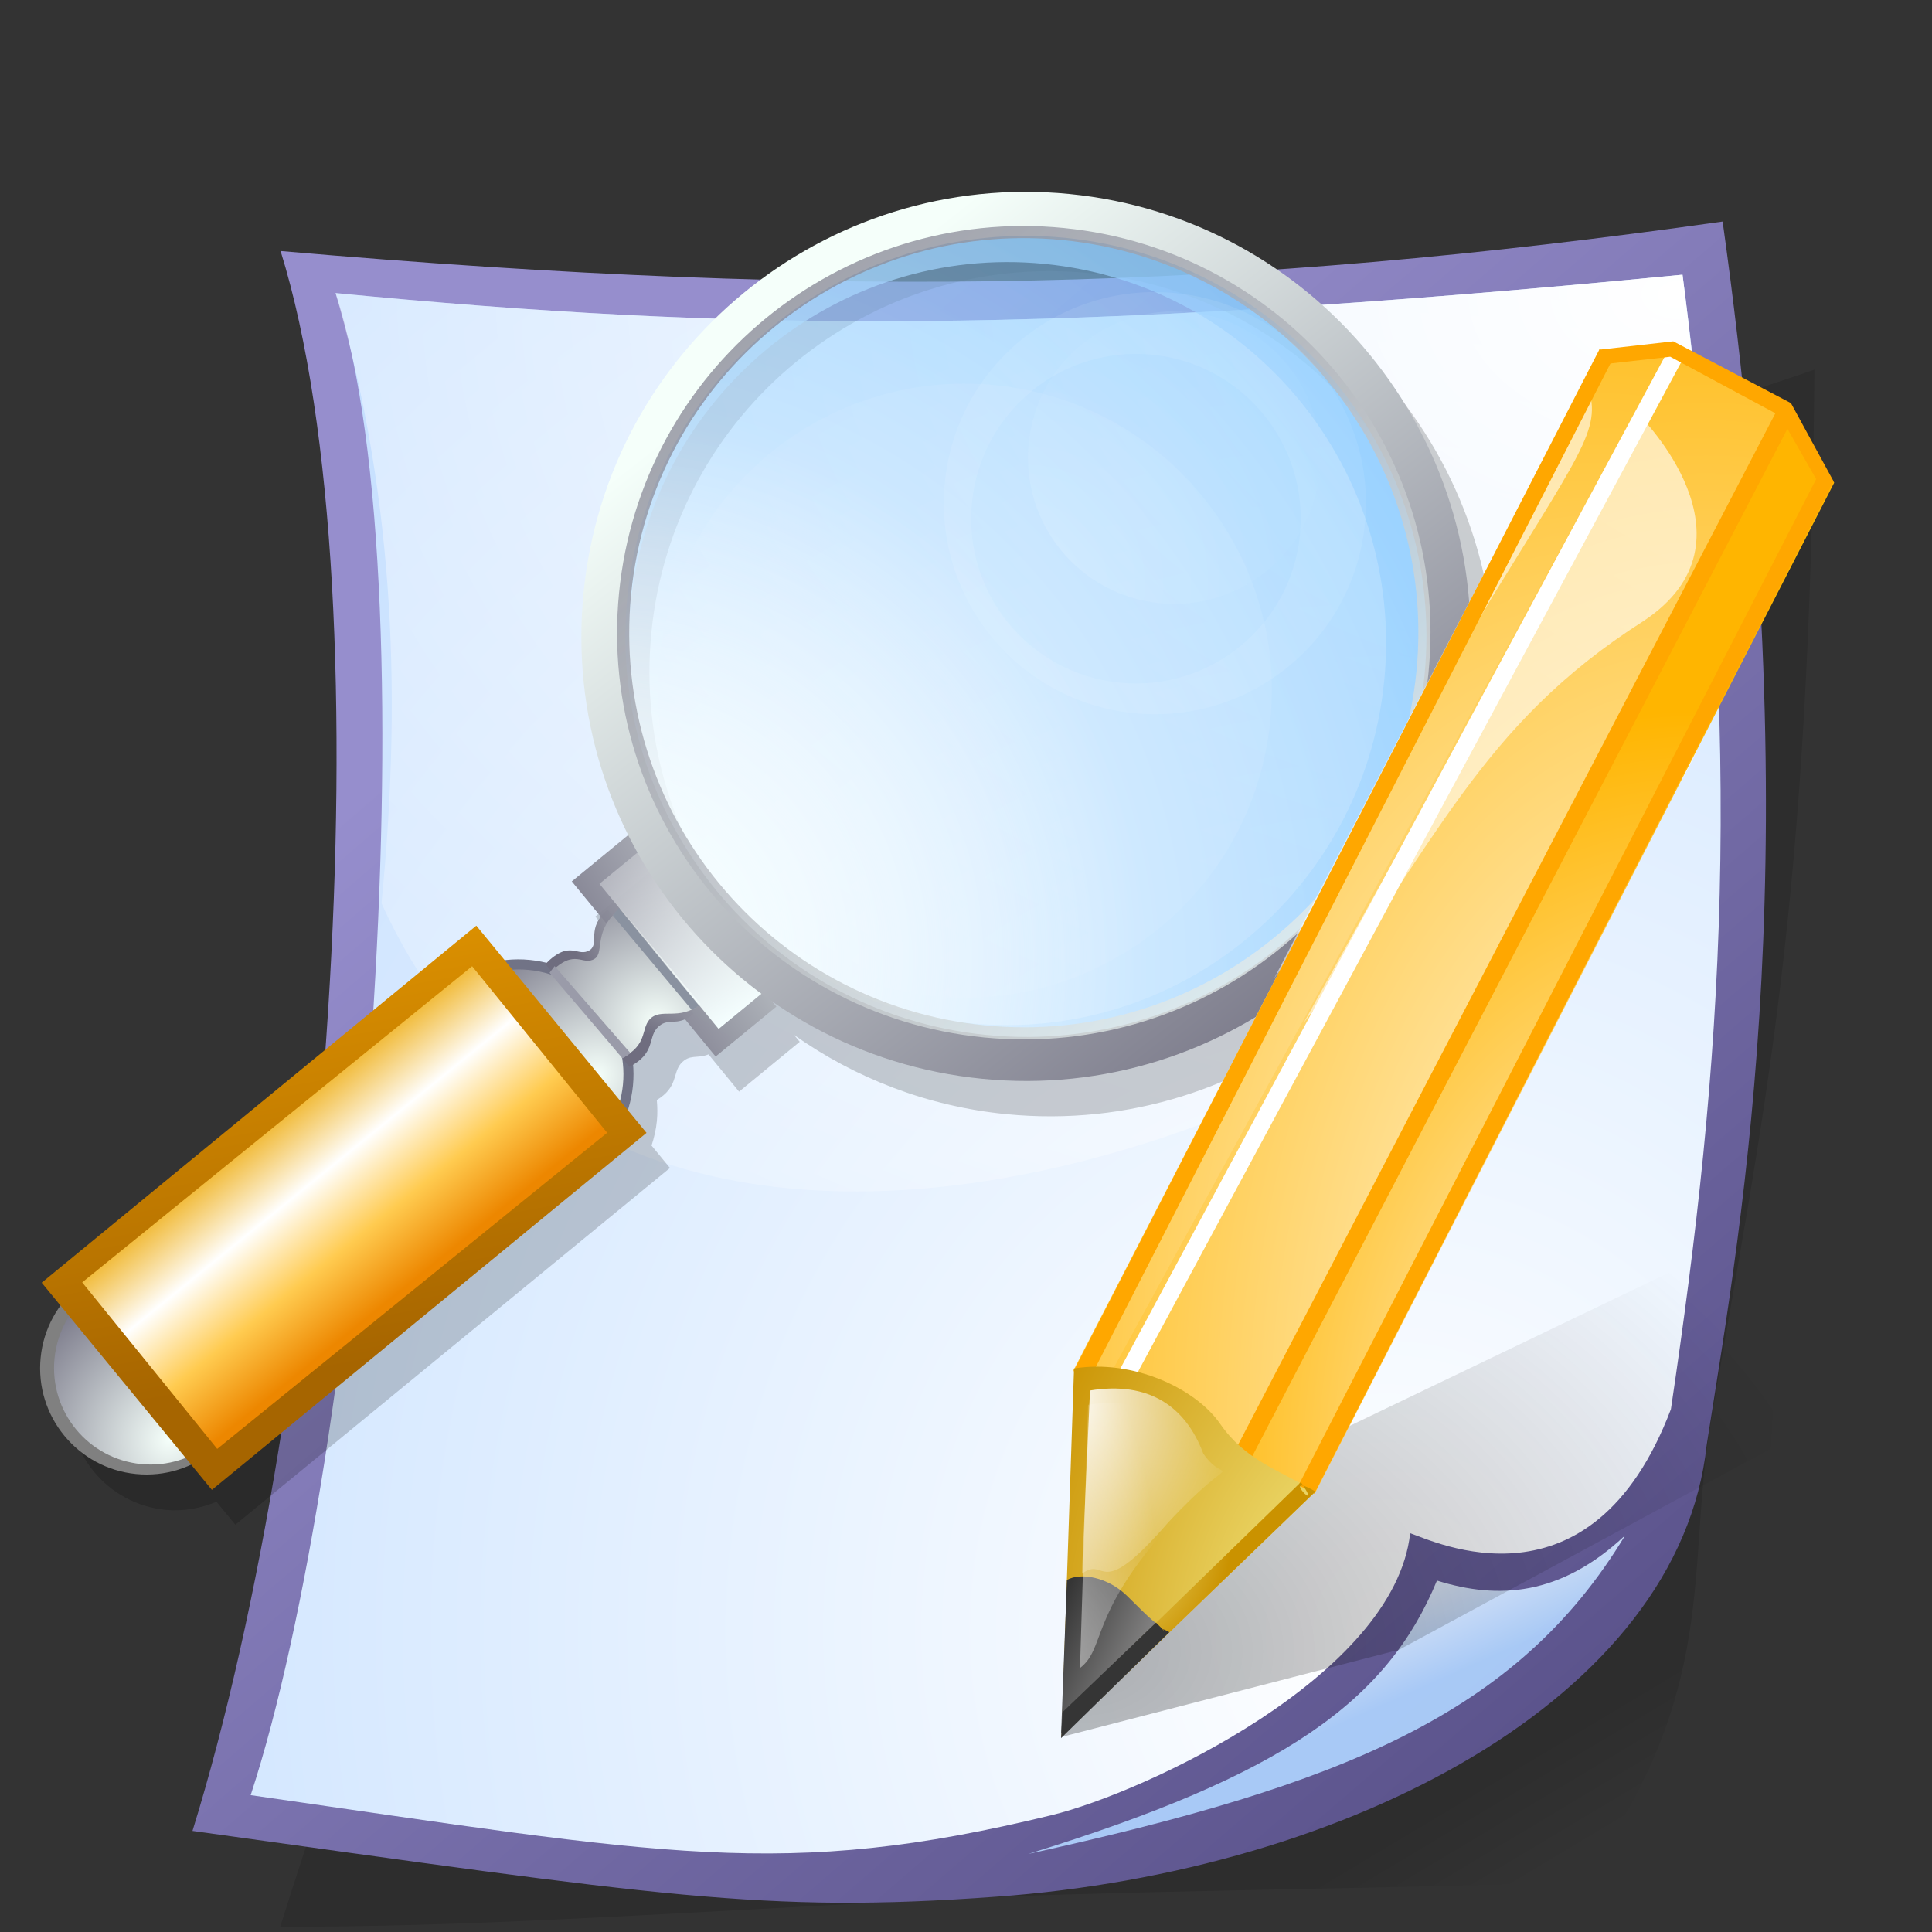 <?xml version="1.0" encoding="UTF-8" standalone="no"?>
<!-- Created with Inkscape (http://www.inkscape.org/) -->
<svg
   xmlns:dc="http://purl.org/dc/elements/1.1/"
   xmlns:cc="http://web.resource.org/cc/"
   xmlns:rdf="http://www.w3.org/1999/02/22-rdf-syntax-ns#"
   xmlns:svg="http://www.w3.org/2000/svg"
   xmlns="http://www.w3.org/2000/svg"
   xmlns:xlink="http://www.w3.org/1999/xlink"
   xmlns:sodipodi="http://inkscape.sourceforge.net/DTD/sodipodi-0.dtd"
   xmlns:inkscape="http://www.inkscape.org/namespaces/inkscape"
   id="svg1"
   sodipodi:version="0.32"
   inkscape:version="0.41+cvs"
   width="60px"
   height="60px"
   sodipodi:docbase="/home/david/.icons/eXperience/normal/stock"
   sodipodi:docname="gtk-find-and-replace.svg">
  <rect width="100%" height="100%" fill="#333333" stroke="none"/>
  <defs
     id="defs3">
    <linearGradient
       id="linearGradient2823">
      <stop
         offset="0"
         style="stop-color:#ffffff;stop-opacity:1;"
         id="stop2825" />
      <stop
         offset="1"
         style="stop-color:#ffffff;stop-opacity:0.008;"
         id="stop2824" />
    </linearGradient>
    <linearGradient
       id="linearGradient2820">
      <stop
         offset="0"
         style="stop-color:#000000;stop-opacity:0.384;"
         id="stop2822" />
      <stop
         offset="1"
         style="stop-color:#000000;stop-opacity:0;"
         id="stop2821" />
    </linearGradient>
    <linearGradient
       id="linearGradient2816">
      <stop
         offset="0"
         style="stop-color:#b8d2ff;stop-opacity:1;"
         id="stop2818" />
      <stop
         offset="1"
         style="stop-color:#4287d1;stop-opacity:1;"
         id="stop2817" />
    </linearGradient>
    <linearGradient
       id="linearGradient2813">
      <stop
         offset="0"
         style="stop-color:#ffffff;stop-opacity:1;"
         id="stop2815" />
      <stop
         offset="1"
         style="stop-color:#ffffff;stop-opacity:0;"
         id="stop2814" />
    </linearGradient>
    <linearGradient
       id="linearGradient2424">
      <stop
         offset="0"
         style="stop-color:#a66500;stop-opacity:1;"
         id="stop2426" />
      <stop
         offset="1"
         style="stop-color:#da8f00;stop-opacity:1;"
         id="stop2425" />
    </linearGradient>
    <linearGradient
       id="linearGradient2363">
      <stop
         offset="0"
         style="stop-color:#ffffff;stop-opacity:0.698;"
         id="stop2365" />
      <stop
         offset="1.2"
         style="stop-color:#5db7ff;stop-opacity:0.698;"
         id="stop2364" />
    </linearGradient>
    <linearGradient
       id="linearGradient2299">
      <stop
         offset="0"
         style="stop-color:#eda700;stop-opacity:1;"
         id="stop2303" />
      <stop
         offset="0.388"
         style="stop-color:#ffffff;stop-opacity:1;"
         id="stop2302" />
      <stop
         offset="0.7"
         style="stop-color:#ffcb50;stop-opacity:1;"
         id="stop2301" />
      <stop
         offset="1"
         style="stop-color:#ed8700;stop-opacity:1;"
         id="stop2300" />
    </linearGradient>
    <linearGradient
       id="linearGradient2295">
      <stop
         offset="0"
         style="stop-color:#f5ffff;stop-opacity:1;"
         id="stop2297" />
      <stop
         offset="1.2"
         style="stop-color:#ffffff;stop-opacity:0;"
         id="stop2296" />
    </linearGradient>
    <linearGradient
       id="linearGradient2291">
      <stop
         offset="0"
         style="stop-color:#f5ffff;stop-opacity:0.49;"
         id="stop2293" />
      <stop
         offset="1.2"
         style="stop-color:#ffffff;stop-opacity:0;"
         id="stop2292" />
    </linearGradient>
    <linearGradient
       id="linearGradient1966">
      <stop
         offset="0"
         style="stop-color:#f5fffa;stop-opacity:1;"
         id="stop1968" />
      <stop
         offset="1.2"
         style="stop-color:#6f6d7f;stop-opacity:1;"
         id="stop1967" />
    </linearGradient>
    <linearGradient
       id="linearGradient1922">
      <stop
         offset="0"
         style="stop-color:#ffffff;stop-opacity:1;"
         id="stop1924" />
      <stop
         offset="1"
         style="stop-color:#e5e5e5;stop-opacity:1;"
         id="stop1923" />
    </linearGradient>
    <linearGradient
       id="linearGradient1918">
      <stop
         offset="0"
         style="stop-color:#666767;stop-opacity:1;"
         id="stop1920" />
      <stop
         offset="1"
         style="stop-color:#aaa5a7;stop-opacity:1;"
         id="stop1919" />
    </linearGradient>
    <defs
       id="defs561"><linearGradient
   id="linearGradient1108">
  <stop
     offset="0"
     style="stop-color:#ffffff;stop-opacity:1;"
     id="stop1110" />
  <stop
     offset="1"
     style="stop-color:#ffb500;stop-opacity:1;"
     id="stop1109" />
</linearGradient>
<linearGradient
   id="linearGradient890"
   x1="0"
   y1="0.5"
   x2="1"
   y2="0.5"
   gradientUnits="objectBoundingBox"
   spreadMethod="pad"
   xlink:href="#linearGradient2820" />
<linearGradient
   id="linearGradient887"
   x1="0"
   y1="0.5"
   x2="1"
   y2="0.5"
   gradientUnits="objectBoundingBox"
   spreadMethod="pad"
   xlink:href="#linearGradient2823" />
<linearGradient
   id="linearGradient835">
  <stop
     offset="0"
     style="stop-color:#ffffa5;stop-opacity:1;"
     id="stop837" />
  <stop
     offset="1"
     style="stop-color:#ca9200;stop-opacity:1;"
     id="stop836" />
</linearGradient>
<linearGradient
   id="linearGradient831">
  <stop
     offset="0"
     style="stop-color:#a6a5a5;stop-opacity:1;"
     id="stop833" />
  <stop
     offset="1"
     style="stop-color:#353535;stop-opacity:1;"
     id="stop832" />
</linearGradient>
<linearGradient
   xlink:href="#linearGradient831"
   id="linearGradient834"
   x1="-0.417"
   y1="0.07"
   x2="-0.117"
   y2="0.313" />
<radialGradient
   xlink:href="#linearGradient835"
   id="radialGradient838"
   cx="0.07"
   cy="0.195"
   r="0.602"
   fx="0.07"
   fy="0.195" />
<linearGradient
   xlink:href="#linearGradient831"
   id="linearGradient2292"
   x1="20047.811"
   y1="22973.203"
   x2="17509.086"
   y2="21348.182"
   gradientUnits="userSpaceOnUse"
   gradientTransform="matrix(0.83,0,0,1.205,3.848563e-4,1.918681e-4)" />
<radialGradient
   xlink:href="#linearGradient1108"
   id="radialGradient937"
   cx="0.888"
   cy="0.977"
   r="1.173"
   fx="0.888"
   fy="0.977" />
<radialGradient
   xlink:href="#linearGradient890"
   id="radialGradient679"
   cx="0.028"
   cy="0.836"
   r="1.096"
   fx="0.028"
   fy="0.836" />
<radialGradient
   xlink:href="#linearGradient835"
   id="radialGradient681"
   cx="1.33"
   cy="0.883"
   r="1.619"
   fx="1.33"
   fy="0.883" />
<radialGradient
   xlink:href="#linearGradient887"
   id="radialGradient682"
   cx="3.455"
   cy="-6.587"
   r="18.318"
   fx="3.455"
   fy="-6.587"
   gradientTransform="scale(-0.129,-8.376352e-2)"
   gradientUnits="objectBoundingBox" />
<radialGradient
   xlink:href="#linearGradient887"
   id="radialGradient683"
   cx="18358.219"
   cy="18167.545"
   r="5153.199"
   fx="18358.219"
   fy="18167.545"
   gradientUnits="userSpaceOnUse"
   gradientTransform="matrix(0.705,0,0,1.418,3.848563e-4,1.918681e-4)" />
<radialGradient
   xlink:href="#linearGradient887"
   id="radialGradient687"
   cx="-0.112"
   cy="0.047"
   r="1.235"
   fx="-0.112"
   fy="0.047" />
<radialGradient
   xlink:href="#linearGradient1108"
   id="radialGradient688"
   cx="0.815"
   cy="0.984"
   r="0.71"
   fx="0.815"
   fy="0.984" />
<radialGradient
   xlink:href="#linearGradient1108"
   id="radialGradient689"
   cx="0.875"
   cy="0.984"
   r="1.191"
   fx="0.875"
   fy="0.984" />
<radialGradient
   xlink:href="#linearGradient887"
   id="radialGradient699"
   cx="2.87"
   cy="-7.333"
   r="18.318"
   fx="2.87"
   fy="-7.333"
   gradientTransform="matrix(-0.16,0,0,-8.464603e-2,-1.305420e-7,1.859704e-10)"
   gradientUnits="objectBoundingBox" />
<linearGradient
   x1="10100.000"
   y1="14100.000"
   x2="15000.000"
   y2="19500.000"
   id="linearGradient660"
   gradientUnits="userSpaceOnUse"
   spreadMethod="pad"
   xlink:href="#linearGradient2291" />
<linearGradient
   x1="10100.000"
   y1="14100.000"
   x2="15000.000"
   y2="19500.000"
   id="linearGradient644"
   gradientUnits="userSpaceOnUse"
   spreadMethod="pad"
   xlink:href="#linearGradient2295" />
<linearGradient
   x1="10100.000"
   y1="14100.000"
   x2="15000.000"
   y2="19500.000"
   id="linearGradient629"
   gradientUnits="userSpaceOnUse"
   spreadMethod="pad"
   xlink:href="#linearGradient2363" />
<linearGradient
   x1="10100.000"
   y1="14100.000"
   x2="15000.000"
   y2="19500.000"
   id="id0"
   gradientUnits="userSpaceOnUse"
   spreadMethod="pad"
   xlink:href="#linearGradient1966" />
<linearGradient
   x1="20158.000"
   y1="20912.000"
   x2="10575.000"
   y2="9295"
   id="id1"
   gradientUnits="userSpaceOnUse"
   spreadMethod="pad"
   xlink:href="#linearGradient2299" />
<radialGradient
   cx="2458"
   cy="21915.000"
   r="8500"
   fx="2458"
   fy="21915.000"
   id="id3"
   gradientUnits="userSpaceOnUse"
   spreadMethod="pad"
   xlink:href="#linearGradient2424" />
<radialGradient
   cx="21356.562"
   cy="28070.541"
   r="6803.481"
   fx="21356.562"
   fy="28070.541"
   id="radialGradient671"
   xlink:href="#id0"
   gradientUnits="userSpaceOnUse"
   gradientTransform="translate(-9.619829e-5,-5.638979e-4)" />












    

    

   id=&quot;defs833&quot;&gt;<linearGradient
   id="linearGradient903"
   gradientUnits="userSpaceOnUse"
   x1="6403"
   y1="2904"
   x2="39722.000"
   y2="45594.000"
   spreadMethod="pad"
   xlink:href="#linearGradient1922" />
<linearGradient
   id="linearGradient940"
   gradientUnits="userSpaceOnUse"
   x1="6403"
   y1="2904"
   x2="39722.000"
   y2="45594.000"
   spreadMethod="pad"
   xlink:href="#linearGradient2813" />
<linearGradient
   id="linearGradient947"
   gradientUnits="userSpaceOnUse"
   x1="25175.000"
   y1="27294.000"
   x2="5077"
   y2="206"
   spreadMethod="pad"
   xlink:href="#linearGradient1918" />
<linearGradient
   id="id2"
   gradientUnits="userSpaceOnUse"
   x1="18330.000"
   y1="1651"
   x2="19169.000"
   y2="6266"
   spreadMethod="pad"
   xlink:href="#linearGradient2816" />
<linearGradient
   xlink:href="#linearGradient947"
   id="linearGradient602"
   x1="27849.674"
   y1="24808.525"
   x2="-2528.537"
   y2="-673.195"
   gradientUnits="userSpaceOnUse"
   gradientTransform="scale(0.963,1.039)" />
<radialGradient
   xlink:href="#linearGradient903"
   id="radialGradient603"
   cx="26944.332"
   cy="25714.658"
   r="33888.035"
   fx="26944.332"
   fy="25714.658"
   gradientUnits="userSpaceOnUse"
   gradientTransform="scale(0.959,1.042)" />
<radialGradient
   xlink:href="#linearGradient940"
   id="radialGradient604"
   cx="2249.911"
   cy="1322.414"
   r="31434.195"
   fx="2249.911"
   fy="1322.414"
   gradientUnits="userSpaceOnUse"
   gradientTransform="scale(1.106,0.904)" />
<radialGradient
   xlink:href="#id1"
   id="radialGradient605"
   cx="0.5"
   cy="0.5"
   r="0.5"
   fx="0.5"
   fy="0.5" />
<linearGradient
   xlink:href="#id2"
   id="linearGradient606"
   x1="942.657"
   y1="4156.715"
   x2="9775.706"
   y2="4156.715"
   gradientUnits="userSpaceOnUse"
   gradientTransform="scale(2.728,0.367)" />
<radialGradient
   cx="22733.520"
   cy="22150.291"
   r="24835.023"
   fx="22733.520"
   fy="22150.291"
   id="radialGradient647"
   xlink:href="#linearGradient629"
   gradientUnits="userSpaceOnUse"
   gradientTransform="translate(1.397285e-4,2.040894e-4)" />
<radialGradient
   cx="18969.119"
   cy="17830.816"
   r="23165.941"
   fx="18969.119"
   fy="17830.816"
   id="radialGradient628"
   xlink:href="#linearGradient629"
   gradientUnits="userSpaceOnUse"
   gradientTransform="translate(-4.102770e-4,-2.989994e-4)" />
<radialGradient
   cx="25537.746"
   cy="27369.557"
   r="3682.177"
   fx="25537.746"
   fy="27369.557"
   id="radialGradient672"
   xlink:href="#id0"
   gradientUnits="userSpaceOnUse"
   gradientTransform="translate(-2.564414e-5,-4.021495e-5)" />
<radialGradient
   cx="18401.355"
   cy="17398.338"
   r="11887.508"
   fx="18401.355"
   fy="17398.338"
   id="radialGradient656"
   xlink:href="#linearGradient644"
   gradientUnits="userSpaceOnUse"
   gradientTransform="translate(4.592806e-5,-2.989994e-4)" />
<radialGradient
   cx="21471.146"
   cy="20928.982"
   r="1888.887"
   fx="21471.146"
   fy="20928.982"
   id="radialGradient673"
   xlink:href="#id0"
   gradientUnits="userSpaceOnUse"
   gradientTransform="matrix(0.993,0,0,1.007,1.397285e-4,2.040894e-4)" />
<radialGradient
   cx="22528.459"
   cy="22290.430"
   r="17576.826"
   fx="22528.459"
   fy="22290.430"
   id="radialGradient662"
   xlink:href="#linearGradient629"
   gradientUnits="userSpaceOnUse"
   gradientTransform="translate(1.397285e-4,2.040894e-4)" />
<radialGradient
   cx="-1391.134"
   cy="47501.742"
   r="7134.538"
   fx="-1391.134"
   fy="47501.742"
   id="radialGradient676"
   xlink:href="#id0"
   gradientUnits="userSpaceOnUse"
   gradientTransform="matrix(1.698,0,0,0.589,4.156958e-6,1.654277e-4)" />
<radialGradient
   cx="21630.898"
   cy="22951.729"
   r="2308.899"
   fx="21630.898"
   fy="22951.729"
   id="radialGradient678"
   xlink:href="#id0"
   gradientUnits="userSpaceOnUse"
   gradientTransform="matrix(1.012,0,0,0.988,1.397285e-4,2.040894e-4)" />
<linearGradient
   x1="-711.693"
   y1="51504.145"
   x2="1388.04"
   y2="51385.332"
   id="linearGradient778"
   xlink:href="#linearGradient644"
   gradientUnits="userSpaceOnUse"
   gradientTransform="matrix(1.698,0,0,0.589,4.156958e-6,1.654277e-4)" />
<radialGradient
   cx="13189.848"
   cy="11245.877"
   r="16247.868"
   fx="13189.848"
   fy="11245.877"
   id="radialGradient669"
   xlink:href="#linearGradient629"
   gradientUnits="userSpaceOnUse"
   gradientTransform="translate(-2.494761e-4,-2.492027e-4)" />
<linearGradient
   x1="10405.781"
   y1="11262.029"
   x2="18947.770"
   y2="23030.832"
   id="linearGradient793"
   xlink:href="#id0"
   gradientUnits="userSpaceOnUse"
   gradientTransform="translate(1.397285e-4,2.040894e-4)" />
<radialGradient
   cx="26631.043"
   cy="29167.076"
   r="4284.198"
   fx="26631.043"
   fy="29167.076"
   id="radialGradient794"
   xlink:href="#id0"
   gradientUnits="userSpaceOnUse"
   gradientTransform="translate(-3.658095e-5,2.539787e-4)" />
<linearGradient
   x1="423.251"
   y1="27912.295"
   x2="4072.784"
   y2="23662.531"
   id="linearGradient627"
   xlink:href="#id3"
   gradientUnits="userSpaceOnUse"
   gradientTransform="matrix(0.69,0,0,1.448,4.156958e-6,1.654277e-4)" />
<linearGradient
   x1="-2259.08"
   y1="23555.123"
   x2="2204.673"
   y2="23555.098"
   id="linearGradient630"
   xlink:href="#id1"
   gradientUnits="userSpaceOnUse"
   gradientTransform="scale(0.653,1.53)" />
<linearGradient
   x1="11455.371"
   y1="11565.082"
   x2="26417.041"
   y2="29625.957"
   id="linearGradient621"
   xlink:href="#id0"
   gradientUnits="userSpaceOnUse"
   gradientTransform="translate(1.397285e-4,2.040894e-4)" />
<radialGradient
   cx="18457.490"
   cy="17771.889"
   r="9355.054"
   fx="18457.490"
   fy="17771.889"
   id="radialGradient670"
   xlink:href="#linearGradient660"
   gradientUnits="userSpaceOnUse"
   gradientTransform="matrix(1,0,0,1,1.397285e-4,2.040894e-4)" />
<linearGradient
   xlink:href="#id2"
   id="linearGradient1609"
   x1="942.657"
   y1="4156.715"
   x2="9775.706"
   y2="4156.715"
   gradientUnits="userSpaceOnUse"
   gradientTransform="scale(2.728,0.367)" />
</defs>
    <radialGradient
       inkscape:collect="always"
       xlink:href="#linearGradient2291"
       id="radialGradient2294"
       gradientUnits="userSpaceOnUse"
       cx="39959.188"
       cy="39641.044"
       fx="39959.188"
       fy="39641.044"
       r="50290.665"
       gradientTransform="matrix(-2.426546e-3,-2.385498e-4,-2.385498e-4,2.426546e-3,78.941,-18.021)" />
    <radialGradient
       inkscape:collect="always"
       xlink:href="#linearGradient2295"
       id="radialGradient2298"
       gradientUnits="userSpaceOnUse"
       cx="18401.355"
       cy="17398.336"
       fx="18401.355"
       fy="17398.336"
       r="11887.507" />
    <linearGradient
       inkscape:collect="always"
       xlink:href="#linearGradient2299"
       id="linearGradient2304"
       gradientUnits="userSpaceOnUse"
       gradientTransform="matrix(1.593388e-3,4.333550e-20,5.286831e-19,3.731070e-3,35.451,-72.694)"
       x1="-2259.081"
       y1="23555.127"
       x2="2204.67"
       y2="23555.102" />
    <linearGradient
       inkscape:collect="always"
       xlink:href="#linearGradient1966"
       id="linearGradient2407"
       gradientUnits="userSpaceOnUse"
       gradientTransform="matrix(-9.943341e-2,-9.775133e-3,-9.775133e-3,9.943341e-2,0.192,-8.582)"
       x1="-480.077"
       y1="366.734"
       x2="-206.181"
       y2="99.702" />
    <linearGradient
       inkscape:collect="always"
       xlink:href="#linearGradient2424"
       id="linearGradient2408"
       gradientUnits="userSpaceOnUse"
       gradientTransform="matrix(1.683528e-3,-2.271844e-19,1.017626e-18,3.531300e-3,-36.162,-72.449)"
       x1="423.251"
       y1="27912.295"
       x2="4072.784"
       y2="23662.531" />
    <radialGradient
       inkscape:collect="always"
       xlink:href="#linearGradient1966"
       id="radialGradient2409"
       gradientUnits="userSpaceOnUse"
       gradientTransform="translate(-3.658096e-5,2.539787e-4)"
       cx="26631.043"
       cy="29167.076"
       fx="26631.043"
       fy="29167.076"
       r="4284.198" />
    <linearGradient
       inkscape:collect="always"
       xlink:href="#linearGradient1966"
       id="linearGradient2410"
       gradientUnits="userSpaceOnUse"
       gradientTransform="matrix(-9.943341e-2,-9.775133e-3,-9.775133e-3,9.943341e-2,0.192,-8.582)"
       x1="-260.297"
       y1="167.503"
       x2="-461.42"
       y2="378.649" />
    <radialGradient
       inkscape:collect="always"
       xlink:href="#linearGradient2363"
       id="radialGradient2411"
       gradientUnits="userSpaceOnUse"
       gradientTransform="translate(-2.494761e-4,-2.492027e-4)"
       cx="13189.848"
       cy="11245.877"
       fx="13189.848"
       fy="11245.877"
       r="16247.868" />
    <linearGradient
       inkscape:collect="always"
       xlink:href="#linearGradient2295"
       id="linearGradient2412"
       gradientUnits="userSpaceOnUse"
       gradientTransform="matrix(4.139528e-3,-5.586104e-19,4.138633e-19,1.436162e-3,-36.162,-72.449)"
       x1="-711.693"
       y1="51504.145"
       x2="1388.04"
       y2="51385.332" />
    <radialGradient
       inkscape:collect="always"
       xlink:href="#linearGradient1966"
       id="radialGradient2413"
       gradientUnits="userSpaceOnUse"
       gradientTransform="matrix(-2.456619e-3,-2.415061e-4,-2.356296e-4,2.396843e-3,78.941,-18.021)"
       cx="21630.898"
       cy="22951.729"
       fx="21630.898"
       fy="22951.729"
       r="2308.899" />
    <radialGradient
       inkscape:collect="always"
       xlink:href="#linearGradient1966"
       id="radialGradient2414"
       gradientUnits="userSpaceOnUse"
       gradientTransform="matrix(4.139528e-3,-5.586104e-19,4.138633e-19,1.436162e-3,-36.162,-72.449)"
       cx="-1391.134"
       cy="47501.742"
       fx="-1391.134"
       fy="47501.742"
       r="7134.538" />
    <radialGradient
       inkscape:collect="always"
       xlink:href="#linearGradient2363"
       id="radialGradient2415"
       gradientUnits="userSpaceOnUse"
       gradientTransform="matrix(-2.426546e-3,-2.385498e-4,-2.385498e-4,2.426546e-3,78.941,-18.021)"
       cx="22528.459"
       cy="22290.43"
       fx="22528.459"
       fy="22290.43"
       r="17576.826" />
    <radialGradient
       inkscape:collect="always"
       xlink:href="#linearGradient1966"
       id="radialGradient2416"
       gradientUnits="userSpaceOnUse"
       gradientTransform="matrix(-2.410267e-3,-2.369493e-4,-2.401608e-4,2.442934e-3,78.941,-18.021)"
       cx="21471.146"
       cy="20928.982"
       fx="21471.146"
       fy="20928.982"
       r="1888.887" />
    <radialGradient
       inkscape:collect="always"
       xlink:href="#linearGradient1966"
       id="radialGradient2417"
       gradientUnits="userSpaceOnUse"
       gradientTransform="translate(-2.564416e-5,-4.021495e-5)"
       cx="25537.746"
       cy="27369.557"
       fx="25537.746"
       fy="27369.557"
       r="3682.177" />
    <radialGradient
       inkscape:collect="always"
       xlink:href="#linearGradient2363"
       id="radialGradient2418"
       gradientUnits="userSpaceOnUse"
       gradientTransform="translate(-4.102770e-4,-2.989994e-4)"
       cx="18969.119"
       cy="17830.816"
       fx="18969.119"
       fy="17830.816"
       r="23165.941" />
    <radialGradient
       inkscape:collect="always"
       xlink:href="#linearGradient2363"
       id="radialGradient2419"
       gradientUnits="userSpaceOnUse"
       gradientTransform="matrix(-2.426546e-3,-2.385498e-4,-2.385498e-4,2.426546e-3,78.941,-18.021)"
       cx="22733.519"
       cy="22150.291"
       fx="22733.519"
       fy="22150.291"
       r="24835.023" />
    <defs
       id="defs2327">
      <linearGradient
         id="linearGradient659"
         gradientUnits="userSpaceOnUse"
         x1="72.903"
         y1="-4.175"
         x2="72.903"
         y2="62.41">
        <stop
           offset="0"
           style="stop-color:#ffffff;stop-opacity:1;"
           id="stop661" />
        <stop
           offset="1"
           style="stop-color:#fffff5;stop-opacity:0;"
           id="stop663" />
      </linearGradient>
      <linearGradient
         id="aigrd1"
         gradientUnits="userSpaceOnUse"
         x1="72.903"
         y1="-4.175"
         x2="72.903"
         y2="62.41"
         spreadMethod="pad"
         xlink:href="#linearGradient1532" />
      <linearGradient
         id="aigrd15"
         gradientUnits="userSpaceOnUse"
         x1="6.217"
         y1="115.264"
         x2="135.467"
         y2="115.264">
        <stop
           offset="0"
           style="stop-color:#415dc4"
           id="stop2291" />
        <stop
           offset="1"
           style="stop-color:#aeccf5"
           id="stop2446" />
      </linearGradient>
      <linearGradient
         xlink:href="#aigrd1"
         id="linearGradient773"
         x1="0.365"
         y1="0.07"
         x2="0.738"
         y2="0.605"
         gradientUnits="objectBoundingBox"
         gradientTransform="scale(0.901,1.11)" />
      <radialGradient
         xlink:href="#aigrd1"
         id="radialGradient774"
         cx="0.101"
         cy="0.094"
         r="1.181"
         fx="0.101"
         fy="0.094"
         gradientUnits="objectBoundingBox"
         gradientTransform="scale(1,1)" />
      <radialGradient
         xlink:href="#aigrd1"
         id="radialGradient775"
         cx="-0.989"
         cy="0.172"
         r="2.114"
         fx="-0.989"
         fy="0.172"
         gradientUnits="objectBoundingBox" />
      <radialGradient
         xlink:href="#linearGradient659"
         id="radialGradient776"
         cx="0.167"
         cy="0.125"
         r="0.84"
         fx="0.167"
         fy="0.125"
         gradientUnits="objectBoundingBox"
         gradientTransform="scale(0.939,1.065)" />
      <radialGradient
         xlink:href="#aigrd1"
         id="radialGradient777"
         cx="-0.029"
         cy="0.187"
         r="0.851"
         fx="-0.029"
         fy="0.187" />
      <radialGradient
         xlink:href="#aigrd1"
         id="radialGradient778"
         cx="-0.86"
         cy="0.5"
         r="2.065"
         fx="-0.86"
         fy="0.5"
         gradientUnits="objectBoundingBox" />
      <radialGradient
         xlink:href="#aigrd1"
         id="radialGradient779"
         cx="-0.087"
         cy="0.953"
         r="1.028"
         fx="-0.087"
         fy="0.953"
         gradientUnits="objectBoundingBox" />
      <radialGradient
         xlink:href="#aigrd1"
         id="radialGradient780"
         cx="-0.048"
         cy="0.93"
         r="0.959"
         fx="-0.048"
         fy="0.93"
         gradientTransform="scale(1,1)"
         gradientUnits="objectBoundingBox" />
      <radialGradient
         xlink:href="#aigrd1"
         id="radialGradient781"
         cx="-0.148"
         cy="0.078"
         r="1.56"
         fx="-0.148"
         fy="0.078" />
      <radialGradient
         xlink:href="#aigrd1"
         id="radialGradient782"
         cx="-0.714"
         cy="0.195"
         r="2.103"
         fx="-0.714"
         fy="0.195" />
      <radialGradient
         xlink:href="#aigrd1"
         id="radialGradient783"
         cx="-0.056"
         cy="0.125"
         r="1.431"
         fx="-0.056"
         fy="0.125" />
      <radialGradient
         xlink:href="#aigrd1"
         id="radialGradient784"
         cx="-0.015"
         cy="0.047"
         r="3.387"
         fx="-0.015"
         fy="0.047"
         gradientUnits="objectBoundingBox" />
      <radialGradient
         xlink:href="#aigrd1"
         id="radialGradient884"
         cx="-5.25"
         cy="0.164"
         r="7.345"
         fx="-5.25"
         fy="0.164" />
      <radialGradient
         xlink:href="#aigrd1"
         id="radialGradient885"
         cx="-0.202"
         cy="0.148"
         r="1.11"
         fx="-0.202"
         fy="0.148"
         gradientUnits="objectBoundingBox" />
    </defs>
    <linearGradient
       id="linearGradient1746">
      <stop
         style="stop-color:#ffffff;stop-opacity:1;"
         offset="0"
         id="stop1747" />
      <stop
         style="stop-color:#ffffff;stop-opacity:0;"
         offset="1"
         id="stop1748" />
    </linearGradient>
    <linearGradient
       id="linearGradient1751">
      <stop
         style="stop-color:#ffffff;stop-opacity:1;"
         offset="0"
         id="stop1752" />
      <stop
         style="stop-color:#afd3ff;stop-opacity:1;"
         offset="1"
         id="stop1753" />
    </linearGradient>
    <linearGradient
       id="linearGradient1762">
      <stop
         style="stop-color:#968ecd;stop-opacity:1;"
         offset="0"
         id="stop1763" />
      <stop
         style="stop-color:#554d85;stop-opacity:1;"
         offset="1"
         id="stop1764" />
    </linearGradient>
    <linearGradient
       id="linearGradient1766">
      <stop
         style="stop-color:#000000;stop-opacity:1;"
         offset="0"
         id="stop1767" />
      <stop
         style="stop-color:#000000;stop-opacity:0;"
         offset="1"
         id="stop1768" />
    </linearGradient>
    <linearGradient
       id="linearGradient1532">
      <stop
         offset="0"
         style="stop-color:#175dc4;stop-opacity:1;"
         id="stop1534" />
      <stop
         offset="1"
         style="stop-color:#aeccf5;stop-opacity:1;"
         id="stop1533" />
    </linearGradient>
    <linearGradient
       inkscape:collect="always"
       xlink:href="#linearGradient1766"
       id="linearGradient2629"
       gradientUnits="userSpaceOnUse"
       gradientTransform="matrix(0.882,0,0,0.895,-76.913,-43.567)"
       x1="50.651"
       y1="51.527"
       x2="52.729"
       y2="55.05" />
    <linearGradient
       inkscape:collect="always"
       xlink:href="#linearGradient1762"
       id="linearGradient2631"
       gradientUnits="userSpaceOnUse"
       gradientTransform="matrix(0.86,0,0,0.918,-76.913,-43.567)"
       x1="22.609"
       y1="7.026"
       x2="58.476"
       y2="51.416" />
    <radialGradient
       inkscape:collect="always"
       xlink:href="#linearGradient1751"
       id="radialGradient2633"
       gradientUnits="userSpaceOnUse"
       gradientTransform="matrix(0.857,0,0,0.921,-76.913,-43.567)"
       cx="44.575"
       cy="47.514"
       fx="44.575"
       fy="47.514"
       r="78.146" />
    <linearGradient
       inkscape:collect="always"
       xlink:href="#linearGradient1751"
       id="linearGradient2635"
       gradientUnits="userSpaceOnUse"
       gradientTransform="matrix(1.216,0,0,0.649,-76.913,-43.567)"
       x1="28.639"
       y1="66.266"
       x2="32.074"
       y2="70.377" />
    <radialGradient
       inkscape:collect="always"
       xlink:href="#linearGradient1746"
       id="radialGradient2637"
       gradientUnits="userSpaceOnUse"
       gradientTransform="matrix(1.089,0,0,0.725,-76.913,-43.567)"
       cx="43.392"
       cy="3.132"
       fx="43.392"
       fy="3.132"
       r="59.918" />
    <radialGradient
       inkscape:collect="always"
       xlink:href="#linearGradient2820"
       id="radialGradient2657"
       gradientUnits="userSpaceOnUse"
       gradientTransform="matrix(1.606822e-3,0,0,1.153805e-3,15.983,15.723)"
       cx="12949.144"
       cy="31150.743"
       fx="12949.144"
       fy="31150.743"
       r="13254.635" />
    <radialGradient
       inkscape:collect="always"
       xlink:href="#linearGradient1108"
       id="radialGradient2659"
       gradientUnits="userSpaceOnUse"
       gradientTransform="matrix(1.143970e-3,0,0,1.620636e-3,16.307,15.703)"
       cx="32249.338"
       cy="19294.439"
       fx="32249.338"
       fy="19294.439"
       r="12657.920" />
    <radialGradient
       inkscape:collect="always"
       xlink:href="#linearGradient1108"
       id="radialGradient2661"
       gradientUnits="userSpaceOnUse"
       gradientTransform="matrix(1.010905e-3,0,0,1.833958e-3,16.307,15.703)"
       cx="33938.648"
       cy="16154.010"
       fx="33938.648"
       fy="16154.010"
       r="18894.267" />
    <radialGradient
       inkscape:collect="always"
       xlink:href="#linearGradient1108"
       id="radialGradient2663"
       gradientUnits="userSpaceOnUse"
       gradientTransform="matrix(1.062912e-3,0,0,1.744226e-3,16.307,15.703)"
       cx="35014.027"
       cy="17295.176"
       fx="35014.027"
       fy="17295.176"
       r="20068.675" />
    <radialGradient
       inkscape:collect="always"
       xlink:href="#linearGradient2823"
       id="radialGradient2665"
       gradientUnits="userSpaceOnUse"
       gradientTransform="matrix(1.095629e-3,0,0,1.692140e-3,16.307,15.703)"
       cx="57326.623"
       cy="-61589.449"
       fx="57326.623"
       fy="-61589.449"
       r="175967.85" />
    <radialGradient
       inkscape:collect="always"
       xlink:href="#linearGradient2823"
       id="radialGradient2667"
       gradientUnits="userSpaceOnUse"
       gradientTransform="matrix(9.906875e-4,0,0,1.871386e-3,16.307,15.703)"
       cx="50565.390"
       cy="-62052.410"
       fx="50565.390"
       fy="-62052.410"
       r="157454.46" />
    <radialGradient
       inkscape:collect="always"
       xlink:href="#linearGradient835"
       id="radialGradient2669"
       gradientUnits="userSpaceOnUse"
       gradientTransform="matrix(1.128353e-3,0,0,1.643066e-3,16.307,15.703)"
       cx="25702.120"
       cy="22562.622"
       fx="25702.120"
       fy="22562.622"
       r="9763.008" />
    <radialGradient
       inkscape:collect="always"
       xlink:href="#linearGradient2823"
       id="radialGradient2671"
       gradientUnits="userSpaceOnUse"
       gradientTransform="matrix(1.186932e-3,0,0,1.561977e-3,16.307,15.703)"
       cx="16914.813"
       cy="18658.501"
       fx="16914.813"
       fy="18658.501"
       r="3926.687" />
    <linearGradient
       inkscape:collect="always"
       xlink:href="#linearGradient831"
       id="linearGradient2673"
       gradientUnits="userSpaceOnUse"
       gradientTransform="matrix(1.129786e-3,0,0,1.640983e-3,16.307,15.703)"
       x1="20047.81"
       y1="22973.203"
       x2="17509.086"
       y2="21348.182" />
    <radialGradient
       inkscape:collect="always"
       xlink:href="#linearGradient2823"
       id="radialGradient2675"
       gradientUnits="userSpaceOnUse"
       gradientTransform="matrix(9.604707e-4,0,0,1.930259e-3,16.307,15.703)"
       cx="18358.219"
       cy="18167.545"
       fx="18358.219"
       fy="18167.545"
       r="5153.199" />
    <radialGradient
       inkscape:collect="always"
       xlink:href="#linearGradient835"
       id="radialGradient2677"
       gradientUnits="userSpaceOnUse"
       gradientTransform="matrix(1.360668e-3,0,0,1.362536e-3,16.307,15.703)"
       cx="15017.844"
       cy="24036.642"
       fx="15017.844"
       fy="24036.642"
       r="3010.886" />
    <linearGradient
       inkscape:collect="always"
       xlink:href="#linearGradient831"
       id="linearGradient2679"
       gradientUnits="userSpaceOnUse"
       gradientTransform="matrix(1.318099e-3,0,0,1.406539e-3,16.307,15.703)"
       x1="14212.955"
       y1="25169.152"
       x2="14873.130"
       y2="25702.071" />
  </defs>
  <sodipodi:namedview
     id="base"
     pagecolor="#ffffff"
     bordercolor="#666666"
     borderopacity="1.0"
     inkscape:pageopacity="0.0"
     inkscape:pageshadow="2"
     inkscape:zoom="3.1914550"
     inkscape:cx="21.587195"
     inkscape:cy="26.268102"
     inkscape:window-width="1022"
     inkscape:window-height="724"
     inkscape:window-x="0"
     inkscape:window-y="0"
     inkscape:current-layer="svg1"
     showguides="true"
     inkscape:guide-bbox="false"
     gridspacingy="1pt"
     gridspacingx="1pt"
     gridoriginy="0pt"
     gridoriginx="0pt"
     showgrid="false"
     inkscape:grid-points="false"
     inkscape:grid-bbox="false">
    <sodipodi:guide
       orientation="vertical"
       position="0"
       id="guide2809" />
    <sodipodi:guide
       orientation="vertical"
       position="48"
       id="guide2810" />
    <sodipodi:guide
       orientation="horizontal"
       position="0"
       id="guide2811" />
    <sodipodi:guide
       orientation="horizontal"
       position="48"
       id="guide2812" />
    <sodipodi:guide
       orientation="horizontal"
       position="47"
       id="guide2819" />
  </sodipodi:namedview>
  <g
     id="g2622"
     transform="translate(81.781,50.447)">
    <path
       style="font-size:12;opacity:0.122;fill:url(#linearGradient2629);fill-opacity:1;fill-rule:evenodd"
       d="M -73.078,9.39 C -67.304,9.391 -62.541,9.057 -52.831,8.551 C -47.678,8.282 -40.218,8.234 -32.669,8.016 C -28.344,2.067 -29.426,-1.692 -28.653,-6.261 C -27.002,-16.006 -25.579,-22.094 -25.432,-38.966 C -38.865,-34.386 -47.975,-32.34 -59.607,-27.838 C -63.525,-15.31 -69.16,-3.138 -73.078,9.39 z "
       id="path913"
       nodetypes="cccccc"
       sodipodi:nodetypes="cscsccc" />
    <path
       style="font-size:12;fill:url(#linearGradient2631);fill-opacity:1;fill-rule:evenodd"
       d="M -75.803,6.414 C -61.236,8.437 -58.067,8.979 -50.869,8.459 C -39.89,7.674 -29.618,2.282 -28.778,-5.573 C -27.621,-12.948 -25.564,-24.137 -28.283,-43.567 C -43.327,-41.441 -55.351,-41.117 -73.067,-42.651 C -69.668,-31.729 -71.612,-7.118 -75.803,6.414 z "
       id="path861"
       sodipodi:nodetypes="cscccc" />
    <path
       style="font-size:12;fill:url(#radialGradient2633);fill-opacity:1;fill-rule:evenodd"
       d="M -73.996,5.303 C -61.098,7.152 -57.452,7.95 -49.12,5.924 C -46.236,5.222 -38.48,1.612 -37.987,-2.831 C -37.29,-2.608 -32.366,-0.16 -29.889,-6.684 C -28.297,-17.4 -27.563,-26.915 -29.529,-41.916 C -49.094,-40.016 -59.151,-40.165 -71.36,-41.346 C -68.276,-31.907 -70.549,-5.225 -73.996,5.303 z "
       id="path863"
       sodipodi:nodetypes="ccccccc" />
    <path
       style="font-size:12;opacity:0.915;fill:url(#linearGradient2635);fill-opacity:1;fill-rule:evenodd"
       d="M -49.848,7.129 C -40.149,4.993 -34.678,2.815 -31.311,-2.764 C -33.319,-0.876 -35.264,-0.769 -37.155,-1.361 C -38.704,2.387 -41.891,4.677 -49.848,7.129 z "
       id="path1150"
       sodipodi:nodetypes="cccc" />
    <path
       style="font-size:12;fill:url(#radialGradient2637);fill-opacity:1;fill-rule:evenodd"
       d="M -28.571,-29.369 C -28.503,-32.165 -29.037,-38.166 -29.529,-41.916 C -49.094,-40.016 -59.151,-40.165 -71.36,-41.346 C -69.659,-35.475 -69.24,-29.401 -69.933,-22.394 C -61.081,-2.9 -28.503,-19.951 -28.571,-29.369 z "
       id="path1794"
       sodipodi:nodetypes="ccccc" />
  </g>
  <path
     style="font-size:12;opacity:0.185;fill-rule:evenodd;stroke-width:1"
     d="M 33.956,7.12 C 26.368,6.374 19.614,11.922 18.868,19.51 C 18.604,22.192 19.136,24.764 20.257,27.01 L 18.489,28.464 L 19.397,29.57 C 19.043,30.05 19.33,30.408 19.067,30.601 C 18.679,30.852 18.464,30.261 17.706,31.01 C 17.539,30.969 17.371,30.924 17.195,30.906 C 16.929,30.88 16.67,30.893 16.415,30.924 L 15.522,29.835 L 2.027,40.917 L 2.733,41.777 C 2.44,42.215 2.233,42.717 2.178,43.278 C 1.999,45.092 3.325,46.71 5.139,46.889 C 5.7,46.944 6.236,46.839 6.723,46.637 L 7.309,47.35 L 20.806,36.272 L 20.234,35.576 C 20.314,35.332 20.374,35.077 20.4,34.811 C 20.422,34.59 20.416,34.375 20.398,34.161 C 21.056,33.767 20.888,33.334 21.14,33.035 C 21.423,32.718 21.642,32.891 22.003,32.744 L 22.953,33.901 L 24.836,32.354 L 24.663,32.143 C 26.55,33.475 28.791,34.359 31.254,34.601 C 38.842,35.347 45.6,29.799 46.346,22.211 C 47.091,14.623 41.544,7.866 33.956,7.12 z M 33.822,8.481 C 40.658,9.153 45.657,15.241 44.985,22.077 C 44.312,28.914 38.224,33.912 31.388,33.24 C 24.552,32.568 19.557,26.48 20.229,19.644 C 20.901,12.807 26.986,7.809 33.822,8.481 z "
     id="path695" />
  <path
     d="M 20.473,20.518 C 19.957,25.758 23.788,30.424 29.028,30.939 C 34.269,31.454 38.934,27.623 39.45,22.383 C 39.965,17.143 36.134,12.477 30.894,11.962 C 25.654,11.447 20.988,15.277 20.473,20.518 z M 19.218,18.507 C 18.531,25.502 23.643,31.729 30.638,32.417 C 37.633,33.105 43.86,27.992 44.548,20.997 C 45.236,14.003 40.123,7.775 33.128,7.087 C 26.134,6.4 19.906,11.513 19.218,18.507 z "
     style="font-size:12;opacity:0.293;fill:url(#radialGradient2419);fill-rule:evenodd"
     id="path667" />
  <ellipse
     cx="10168.873"
     cy="9325.536"
     rx="9226.065"
     ry="9226.064"
     transform="matrix(-1.398403e-3,-1.374747e-4,-1.374747e-4,1.398403e-3,47.02,7.886)"
     style="font-size:12;opacity:0.688;fill:url(#radialGradient2418);fill-rule:evenodd"
     id="path643"
     sodipodi:cx="10168.873"
     sodipodi:cy="9325.5361"
     sodipodi:rx="9226.0645"
     sodipodi:ry="9226.0635" />
  <ellipse
     cx="27238.098"
     cy="27523.809"
     rx="2285.715"
     ry="2285.715"
     transform="matrix(-1.555121e-3,-1.528814e-4,-1.528814e-4,1.555121e-3,62.669,-5.273)"
     style="font-size:12;fill:#717386;fill-rule:evenodd"
     id="path669"
     sodipodi:cx="27238.098"
     sodipodi:cy="27523.809"
     sodipodi:rx="2285.7148"
     sodipodi:ry="2285.7148" />
  <ellipse
     cx="27238.098"
     cy="27523.809"
     rx="2285.715"
     ry="2285.715"
     transform="matrix(-1.419178e-3,-1.395170e-4,-1.395170e-4,1.419178e-3,58.598,-1.895)"
     style="font-size:12;fill:url(#radialGradient2417);fill-rule:evenodd"
     id="path666"
     sodipodi:cx="27238.098"
     sodipodi:cy="27523.809"
     sodipodi:rx="2285.7148"
     sodipodi:ry="2285.7148" />
  <ellipse
     cx="10168.873"
     cy="9325.536"
     rx="9226.065"
     ry="9226.064"
     transform="matrix(-1.398403e-3,-1.374747e-4,-1.374747e-4,1.398403e-3,47.02,7.886)"
     style="font-size:12;fill:url(#radialGradient2298);fill-opacity:1;fill-rule:evenodd"
     id="path622"
     sodipodi:cx="10168.873"
     sodipodi:cy="9325.5361"
     sodipodi:rx="9226.0645"
     sodipodi:ry="9226.0635" />
  <path
     d="M 16.938,29.938 C 17.718,29.148 17.929,29.757 18.322,29.504 C 18.626,29.281 18.195,28.839 18.868,28.241 L 21.545,31.484 C 20.989,31.935 20.746,31.545 20.394,31.939 C 20.127,32.255 20.343,32.721 19.545,33.132 L 16.938,29.938 z "
     style="font-size:12;fill:url(#radialGradient2416);fill-rule:evenodd"
     id="path675" />
  <path
     d="M 19.577,18.836 C 18.937,25.348 23.659,31.143 30.124,31.778 C 36.589,32.414 42.348,27.65 42.989,21.138 C 43.629,14.626 38.907,8.832 32.442,8.196 C 25.977,7.561 20.218,12.324 19.577,18.836 z M 18.666,18.264 C 17.947,25.571 23.289,32.077 30.596,32.795 C 37.903,33.514 44.408,28.173 45.127,20.866 C 45.845,13.559 40.504,7.053 33.197,6.334 C 25.89,5.616 19.384,10.957 18.666,18.264 z "
     style="font-size:12;fill:url(#radialGradient2415);fill-rule:evenodd"
     id="path661" />
  <rect
     width="7.035"
     height="2.441"
     x="-39.446"
     y="1.212"
     transform="matrix(-0.635,-0.773,-0.773,0.635,0,0)"
     style="font-size:12;opacity:0.955;fill:url(#radialGradient2414);fill-rule:evenodd"
     id="rect982" />
  <path
     d="M 17.092,30.205 C 17.872,29.415 18.083,30.025 18.476,29.771 C 18.78,29.548 18.406,28.896 19.268,28.208 L 21.755,31.18 C 21.081,31.727 20.521,31.27 20.168,31.665 C 19.902,31.98 20.117,32.446 19.32,32.857 L 17.092,30.205 z "
     style="font-size:12;fill:url(#radialGradient2413);fill-rule:evenodd"
     id="path677" />
  <rect
     width="5.829"
     height="2.022"
     x="-38.843"
     y="1.015"
     transform="matrix(-0.635,-0.773,-0.773,0.635,0,0)"
     style="font-size:12;fill:url(#linearGradient2412);fill-rule:evenodd"
     id="rect983" />
  <ellipse
     cx="9899.496"
     cy="7843.986"
     rx="3569.206"
     ry="3569.206"
     transform="matrix(-1.266478e-3,-1.245053e-4,-1.245053e-4,1.266478e-3,49.981,5.511)"
     style="font-size:12;opacity:0.21;fill:url(#radialGradient2411);fill-rule:evenodd"
     id="path668"
     sodipodi:cx="9899.4961"
     sodipodi:cy="7843.9863"
     sodipodi:rx="3569.2063"
     sodipodi:ry="3569.2063" />
  <path
     d="M 18.122,18.413 C 17.376,26.001 22.922,32.758 30.51,33.503 C 38.098,34.249 44.854,28.703 45.6,21.115 C 46.346,13.527 40.8,6.771 33.212,6.025 C 25.624,5.279 18.868,10.825 18.122,18.413 z M 19.483,18.547 C 18.811,25.384 23.808,31.47 30.644,32.142 C 37.48,32.815 43.567,27.817 44.239,20.981 C 44.911,14.145 39.914,8.058 33.078,7.386 C 26.241,6.714 20.155,11.711 19.483,18.547 z "
     style="font-size:12;fill:url(#linearGradient2410);fill-opacity:1;fill-rule:evenodd"
     id="path792" />
  <ellipse
     cx="27238.098"
     cy="27523.809"
     rx="2285.715"
     ry="2285.715"
     transform="matrix(-1.437691e-3,-1.413371e-4,-1.413368e-4,1.437688e-3,47.598,6.769)"
     style="font-size:12;fill:#808080;fill-rule:evenodd"
     id="path619"
     sodipodi:cx="27238.098"
     sodipodi:cy="27523.809"
     sodipodi:rx="2285.7148"
     sodipodi:ry="2285.7148" />
  <ellipse
     cx="27238.098"
     cy="27523.809"
     rx="2285.715"
     ry="2285.715"
     transform="matrix(-1.305090e-3,-1.283012e-4,-1.283012e-4,1.305090e-3,43.755,10.058)"
     style="font-size:12;fill:url(#radialGradient2409);fill-rule:evenodd"
     id="path620"
     sodipodi:cx="27238.098"
     sodipodi:cy="27523.809"
     sodipodi:rx="2285.7148"
     sodipodi:ry="2285.7148" />
  <rect
     width="8.324"
     height="17.461"
     x="-39.915"
     y="6.815"
     transform="matrix(-0.635,-0.773,-0.773,0.635,0,0)"
     style="font-size:12;fill:url(#linearGradient2408);fill-rule:evenodd"
     id="rect624" />
  <rect
     width="6.656"
     height="15.585"
     x="32.532"
     y="7.507"
     style="font-size:12;fill:url(#linearGradient2304);fill-opacity:1;fill-rule:evenodd"
     id="rect629"
     transform="matrix(0.63,0.777,-0.777,0.63,0,0)" />
  <path
     d="M 19.225,18.414 C 18.542,25.356 23.617,31.537 30.559,32.219 C 37.501,32.902 43.682,27.827 44.364,20.885 C 45.047,13.943 39.972,7.762 33.03,7.08 C 26.088,6.397 19.907,11.472 19.225,18.414 z M 19.6,18.451 C 18.938,25.185 23.861,31.182 30.595,31.844 C 37.33,32.506 43.327,27.583 43.989,20.848 C 44.651,14.113 39.728,8.117 32.993,7.455 C 26.258,6.793 20.262,11.716 19.6,18.451 z "
     style="font-size:12;opacity:0.79;fill:url(#linearGradient2407);fill-opacity:1;fill-rule:evenodd"
     id="path646" />
  <path
     d="M 30.185,15.608 C 29.908,18.421 31.964,20.925 34.777,21.202 C 37.589,21.478 40.094,19.422 40.37,16.61 C 40.647,13.797 38.591,11.293 35.778,11.016 C 32.965,10.74 30.461,12.796 30.185,15.608 z M 29.344,14.985 C 28.99,18.587 31.623,21.794 35.225,22.148 C 38.827,22.502 42.034,19.869 42.388,16.267 C 42.743,12.665 40.109,9.458 36.507,9.103 C 32.905,8.749 29.698,11.382 29.344,14.985 z "
     style="font-size:12;opacity:0.541;fill:url(#radialGradient2294);fill-opacity:1;fill-rule:evenodd"
     id="path659" />
  <path
     d="M 19.581,32.707 L 19.337,32.869 L 17.067,30.209 L 17.225,30.003 L 19.581,32.707 z "
     style="font-size:12;fill:#9a9ba9;fill-rule:evenodd"
     id="path680" />
  <path
     d="M 21.708,31.23 L 21.485,31.364 L 19.03,28.433 L 19.217,28.199 L 21.708,31.23 z "
     style="font-size:12;fill:#8a92a0;fill-rule:evenodd"
     id="path681" />
  <g
     id="g2639"
     transform="matrix(1.159,0,0,1.159,-9.061,-8.587)">
    <path
       sodipodi:nodetypes="ccccccc"
       style="font-size:12;fill:url(#radialGradient2657);fill-opacity:0.788;fill-rule:evenodd"
       id="path767"
       d="M 55.683,40 L 55.265,46.228 L 45.226,51.658 L 45.212,51.639 L 36.25,53.954 L 41.696,46.715 L 55.683,40 z " />
    <path
       sodipodi:nodetypes="ccccc"
       style="font-size:12;fill:url(#radialGradient2659);fill-rule:evenodd"
       id="path803"
       d="M 36.582,44.127 L 55.758,18.546 L 56.966,20.343 L 43.052,47.424 L 36.582,44.127 z " />
    <path
       sodipodi:nodetypes="ccccc"
       style="font-size:12;fill:url(#radialGradient2661);fill-rule:evenodd"
       id="path839"
       d="M 36.582,44.127 L 50.604,16.949 L 52.621,16.687 L 39.361,45.784 L 36.582,44.127 z " />
    <path
       sodipodi:nodetypes="ccccc"
       style="font-size:12;fill:url(#radialGradient2663);fill-rule:evenodd"
       id="path982"
       d="M 37.38,44.578 L 52.572,16.72 L 55.571,18.47 L 40.796,46.57 L 37.38,44.578 z " />
    <rect
       transform="matrix(0.462,-0.887,0.88,0.475,0,0)"
       y="57.669"
       x="-25.11"
       height="0.479"
       width="35.237"
       id="rect718"
       style="font-size:12;fill:#ffa700;fill-rule:evenodd" />
    <rect
       transform="matrix(0.474,-0.881,0.886,0.464,0,0)"
       y="54.202"
       x="-24.112"
       height="0.458"
       width="33.64"
       id="rect717"
       style="font-size:12;fill:#ffffff;fill-rule:evenodd" />
    <path
       sodipodi:nodetypes="ccsc"
       style="font-size:12;fill:url(#radialGradient2665);fill-rule:evenodd"
       id="path700"
       d="M 42.754,34.814 L 51.764,18.559 C 51.764,18.559 55.101,21.884 51.871,24.04 C 47.402,26.888 46.317,30.074 42.754,34.814 z " />
    <path
       sodipodi:nodetypes="ccsc"
       style="font-size:12;fill:url(#radialGradient2667);fill-rule:evenodd"
       id="path711"
       d="M 41.959,33.628 L 50.299,17.543 C 50.755,18.843 50.454,19.098 47.792,23.422 C 45.096,27.929 45.521,28.573 41.959,33.628 z " />
    <path
       sodipodi:nodetypes="ccccc"
       id="path828"
       d="M 36.586,44.149 L 37.007,44.376 L 50.99,17.112 L 50.686,16.751 L 36.586,44.149 z "
       style="font-size:12;fill:#ffa700;fill-rule:evenodd" />
    <path
       sodipodi:nodetypes="ccccc"
       style="font-size:12;fill:url(#radialGradient2669);fill-rule:evenodd"
       id="path805"
       d="M 36.263,53.936 L 43.067,47.374 C 42.042,46.787 41.17,46.513 40.513,45.562 C 39.856,44.611 38.171,43.823 36.597,44.078 L 36.263,53.936 z " />
    <path
       sodipodi:nodetypes="csccc"
       style="font-size:12;fill:url(#radialGradient2671);fill-rule:evenodd"
       id="path725"
       d="M 36.807,49.58 C 37.48,49.068 37.209,50.41 39.124,48.2 C 41.066,46.123 40.719,47.311 40.062,46.361 C 39.586,45.09 38.599,44.413 37.025,44.668 L 36.807,49.58 z " />
    <path
       sodipodi:nodetypes="ccccc"
       style="font-size:12;fill:url(#linearGradient2673);fill-rule:evenodd"
       id="path807"
       d="M 36.25,53.862 L 39.151,51.144 C 38.715,50.895 38.527,50.665 38.013,50.166 C 37.497,49.667 36.778,49.535 36.407,49.745 L 36.25,53.862 z " />
    <path
       sodipodi:nodetypes="csccc"
       style="font-size:12;fill:url(#radialGradient2675);fill-rule:evenodd"
       id="path749"
       d="M 36.757,52.104 C 37.429,51.591 37.028,50.729 38.943,48.519 C 40.885,46.442 40.344,47.416 39.687,46.465 C 39.03,45.514 38.548,44.797 36.974,45.052 L 36.757,52.104 z " />
    <path
       sodipodi:nodetypes="ccccccccccc"
       id="path827"
       d="M 42.615,47.206 L 43.036,47.433 L 56.95,20.307 L 55.807,18.211 L 52.654,16.555 L 50.67,16.779 L 50.832,17.164 L 52.573,16.968 L 55.512,18.549 L 56.483,20.247 L 42.615,47.206 z "
       style="font-size:12;fill:#ffa700;fill-rule:evenodd" />
    <path
       sodipodi:nodetypes="ccccc"
       style="font-size:12;fill:url(#radialGradient2677);fill-rule:evenodd"
       id="path829"
       d="M 36.263,53.936 L 43.067,47.374 C 42.042,46.787 43.332,48.074 42.675,47.123 L 36.356,53.264 L 36.263,53.936 z " />
    <path
       sodipodi:nodetypes="ccccc"
       style="font-size:12;fill:url(#linearGradient2679);fill-rule:evenodd"
       id="path830"
       d="M 36.25,53.982 L 39.151,51.144 C 38.715,50.895 39.308,51.386 38.793,50.887 L 36.287,53.288 L 36.25,53.982 z " />
  </g>
</svg>
